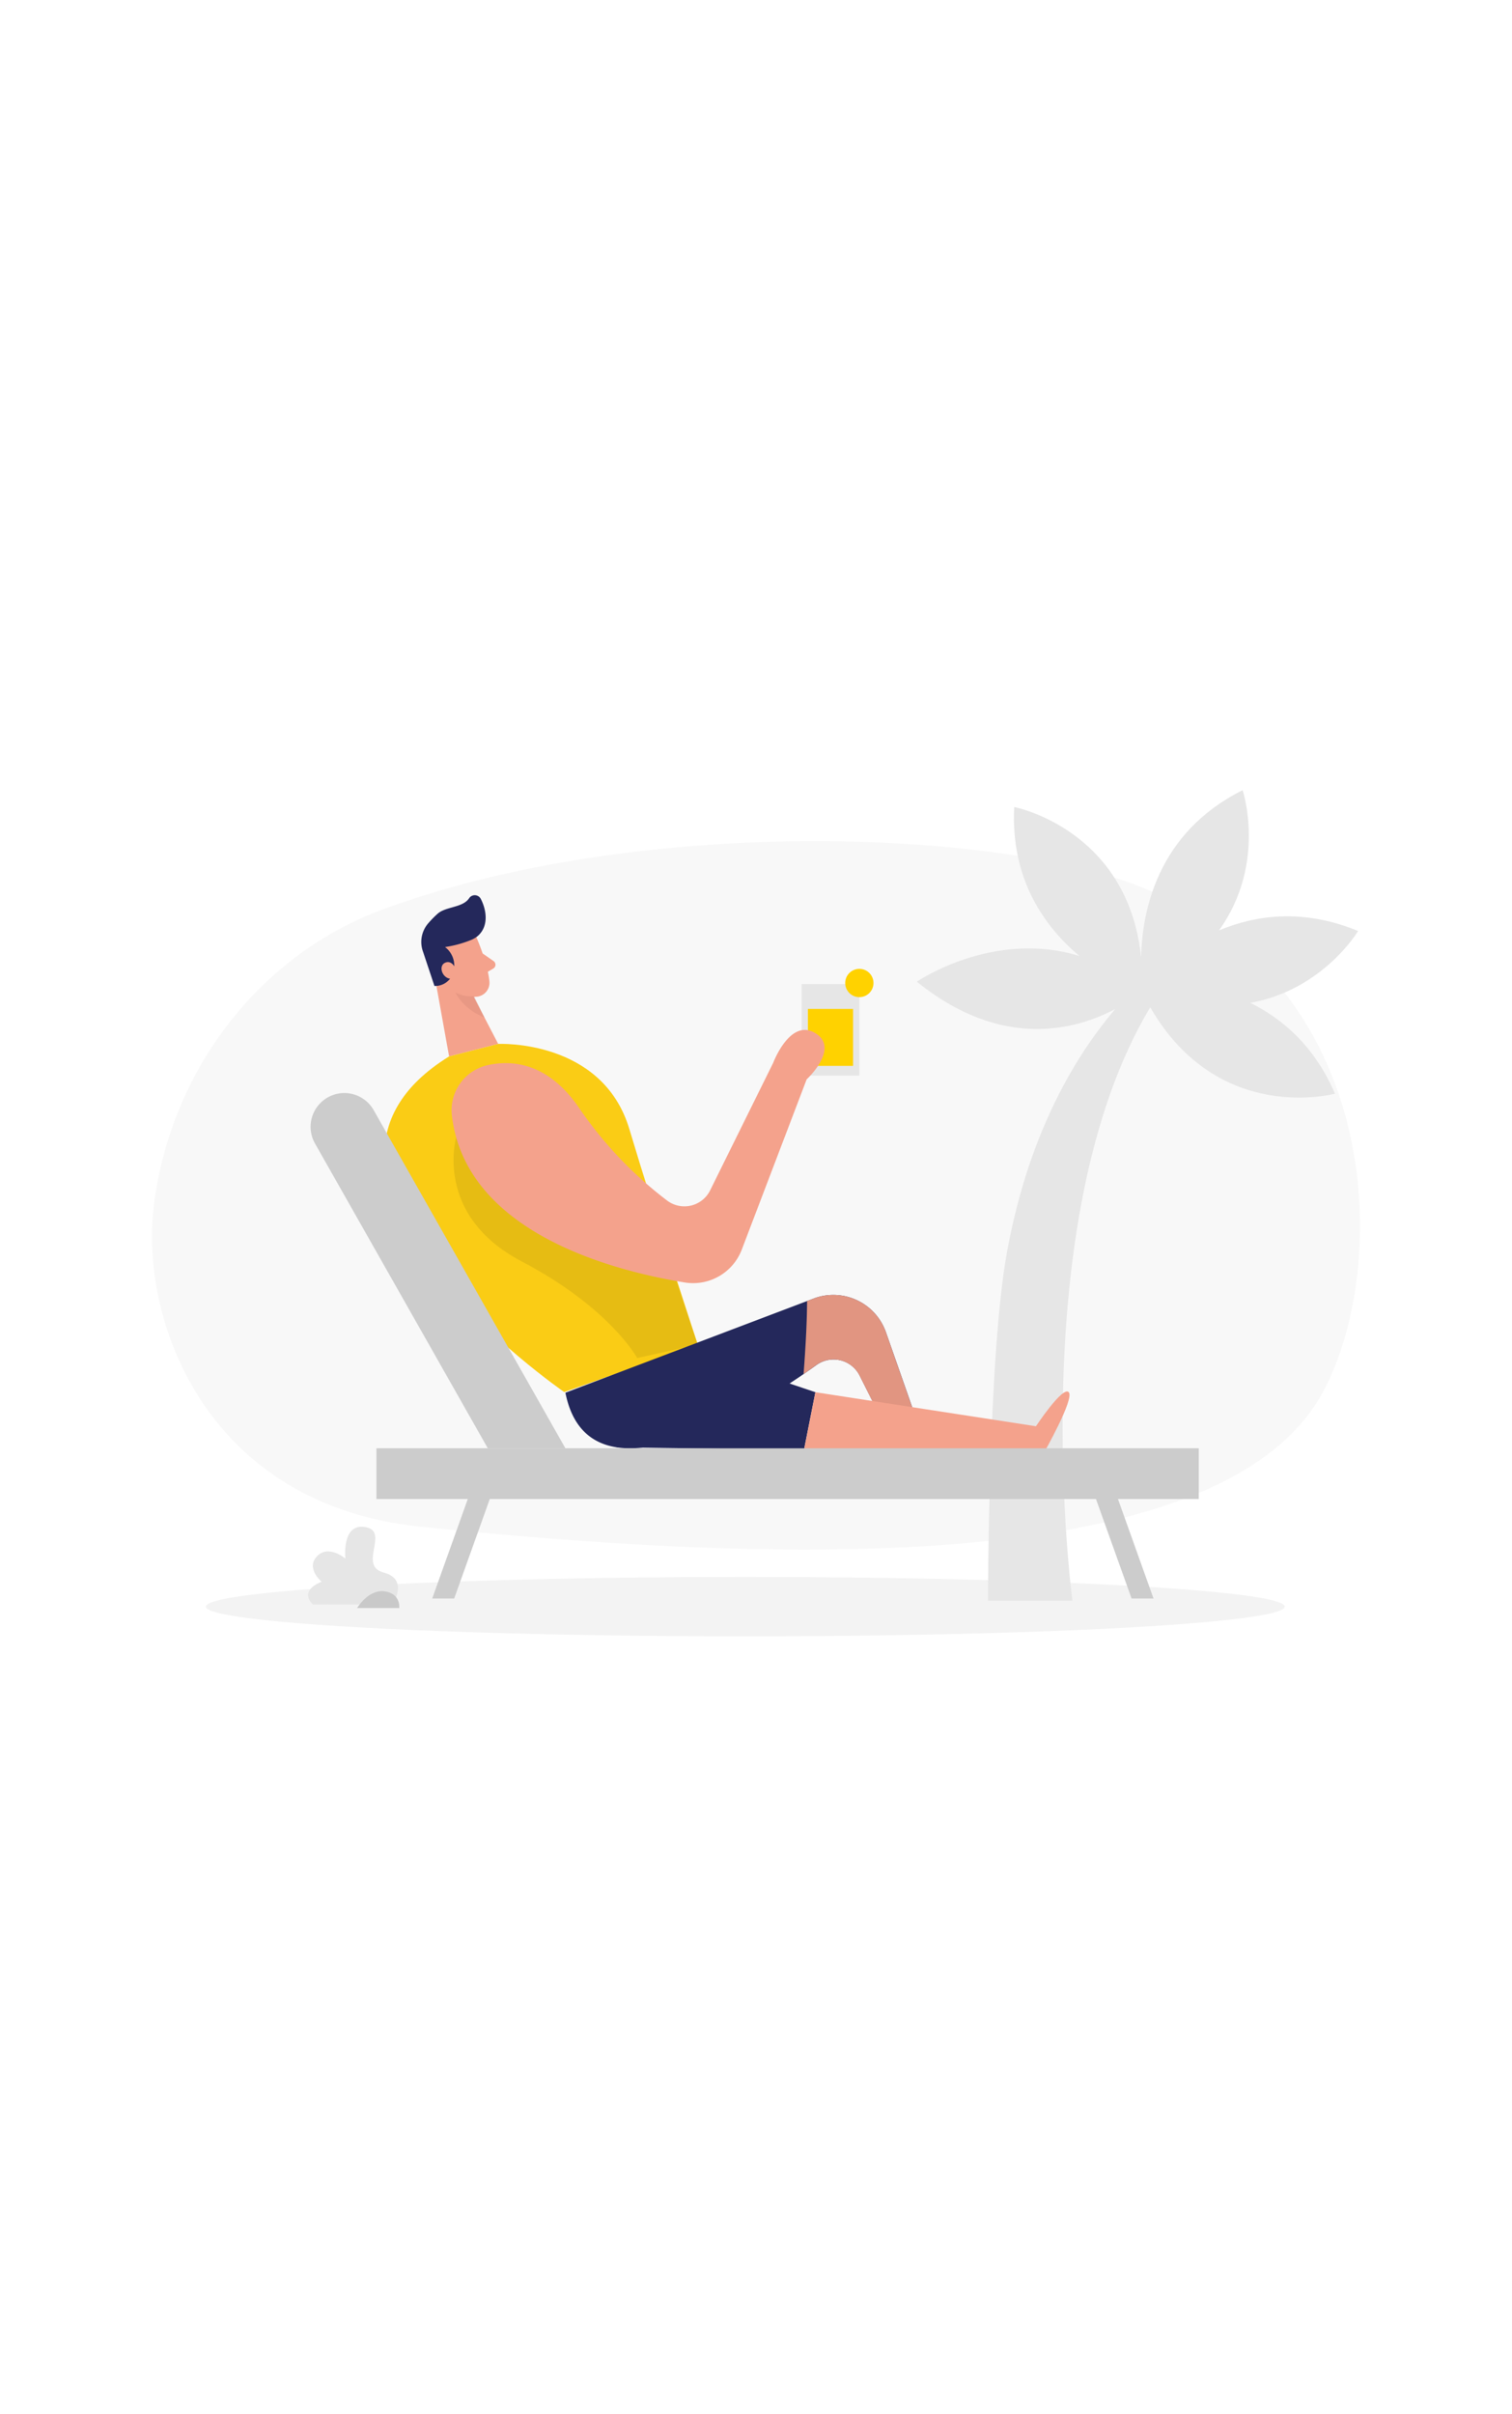 <svg id="Layer_1" data-name="Layer 1" xmlns="http://www.w3.org/2000/svg" viewBox="0 0 400 300" data-imageid="relaxing-two-color" imageName="Relaxing" class="illustrations_image" style="width: 188px;"><title>_</title><ellipse cx="197.16" cy="255.63" rx="142.7" ry="7.85" fill="#e6e6e6" opacity="0.45"/><path d="M101.34,71.26C69.25,83.06,45.45,113,40.75,149.15c-4,30.49,13.54,79.52,70.65,85.37,84.66,8.68,211,15.48,238.6-35.65C368.85,163.93,366,82.94,291.29,61.81,249.08,49.86,164,48.22,101.34,71.26Z" fill="#e6e6e6" opacity="0.3"/><path d="M322.5,76.84c12.71-17.83,6.23-37.07,6.23-37.07C306.07,51.09,302.11,71.93,301.89,84,298.36,50,268.31,44.22,268.31,44.22c-1,19.27,8.2,31.79,17.24,39.39-22.81-7.06-43,6.79-43,6.79C265.21,108.73,284.88,103,295,97.65,287.1,107,272.72,127,266.38,162c-5,27.47-5,92.07-5,92.07h22.33s-13.37-100.3,20.58-156.9C322.37,128.47,353.17,120,353.17,120c-5.4-12.52-13.85-19.78-22.39-24,19.3-3.48,28.5-19,28.5-19C344.77,71,332.19,72.77,322.5,76.84Z" fill="#e6e6e6"/><rect x="212.07" y="91.04" width="15.27" height="24.18" fill="#e6e6e6"/><rect x="213.73" y="97.61" width="11.95" height="15.05" fill="#ffd200"/><path d="M126,78.59s3,6.75,3.48,11.79a3.71,3.71,0,0,1-3.4,4c-2.54.19-6-.29-8.1-3.71l-4.22-5.37a6.65,6.65,0,0,1,.43-7.67C117.12,73.44,124.34,74.38,126,78.59Z" fill="#f4a28c"/><polygon points="114.51 86.29 118.81 110.16 131.8 106.85 123.45 90.81 114.51 86.29" fill="#f4a28c"/><path d="M124.35,79.48a29.53,29.53,0,0,1-6.61,1.76A6.17,6.17,0,0,1,120,87.63a5,5,0,0,1-5.07,3.9l-3-9a7.52,7.52,0,0,1,1.39-7.6,26.76,26.76,0,0,1,2.48-2.52c2.22-1.93,6.61-1.53,8.32-4.09a1.79,1.79,0,0,1,3.06.17c1.36,2.59,2.37,7.06-.8,9.84A7,7,0,0,1,124.35,79.48Z" fill="#24285b"/><path d="M120.64,87.16s-1-2.67-2.94-1.75-.53,4.78,2.34,4.18Z" fill="#f4a28c"/><path d="M127.68,82.94l2.88,2a1.18,1.18,0,0,1-.08,2L128,88.39Z" fill="#f4a28c"/><path d="M125.43,94.24a8.78,8.78,0,0,1-4.94-1s1.64,4.13,7.68,6.66Z" fill="#ce8172" opacity="0.31"/><path d="M118.81,110.16l13-3.31s27.55-1.32,34.69,22.53,18.12,57,18.12,57l-35.36,12.52S67,142.17,118.81,110.16Z" fill="#facc15" class="target-color"/><path d="M120.67,131.62s-6,20.51,17.34,32.74,30.56,25.54,30.56,25.54l16-3.55L174.09,155l-52.66-23.9Z" opacity="0.08"/><path d="M215.68,104c-6.65-4.06-11.12,7.83-11.12,7.83l-16.69,33.73a7.59,7.59,0,0,1-11.34,2.74,105,105,0,0,1-23.41-24.64c-8-11.6-17.25-12.67-24-11.22a12.22,12.22,0,0,0-9.56,13.48c3.7,30.6,42,40.81,61.55,44a13.78,13.78,0,0,0,15.13-8.69l17.16-45S222.32,108,215.68,104Z" fill="#f4a28c"/><path d="M149.58,199.08,215.71,174a14.76,14.76,0,0,1,18.67,9.1l8.15,23.25-8.1,2.15-7-13.95a7.73,7.73,0,0,0-11.44-2.8C200.36,203.08,155.87,230.73,149.58,199.08Z" fill="#24285b"/><path d="M234.38,183.1a14.76,14.76,0,0,0-18.67-9.1l-2.19.83c-.05,6.44-.45,12.87-.93,19.3,1.23-.85,2.36-1.65,3.37-2.38a7.73,7.73,0,0,1,11.44,2.8l7,13.95,8.1-2.15Z" fill="#f4a28c"/><path d="M234.38,183.1a14.76,14.76,0,0,0-18.67-9.1l-2.19.83c-.05,6.44-.45,12.87-.93,19.3,1.23-.85,2.36-1.65,3.37-2.38a7.73,7.73,0,0,1,11.44,2.8l7,13.95,8.1-2.15Z" opacity="0.08"/><polygon points="163.06 213.5 212.69 214.21 215.71 198.94 191.76 190.86 163.06 213.5" fill="#24285b"/><path d="M215.71,198.94l58.35,9s7.12-10.75,8.68-9-6.67,16.2-6.67,16.2l-63.38-.93Z" fill="#f4a28c"/><circle cx="227.34" cy="90.75" r="3.74" fill="#ffd200"/><path d="M86.18,121.32h0a8.93,8.93,0,0,0-2.85,11.86l45.72,80.59h20.53l-50.72-89.4A8.92,8.92,0,0,0,86.18,121.32Z" fill="#ccc"/><rect x="201.65" y="111.71" width="13.41" height="217.54" transform="translate(428.84 12.12) rotate(90)" fill="#ccc"/><polygon points="120.15 253.49 114.34 253.49 126.15 220.48 131.97 220.48 120.15 253.49" fill="#ccc"/><polygon points="299.36 253.49 305.17 253.49 293.36 220.48 287.54 220.48 299.36 253.49" fill="#ccc"/><path d="M103.76,255.1s4.63-6.66-2.27-8.49,1.66-10.81-4.77-12-5.35,8.31-5.35,8.31-4.44-3.82-7.5-.61,1.22,6.74,1.22,6.74-6.18,2.14-2.33,6Z" fill="#e6e6e6"/><path d="M94.48,256s2.94-5,7.27-4.41,3.87,4.41,3.87,4.41Z" fill="#c9c9c9"/></svg>